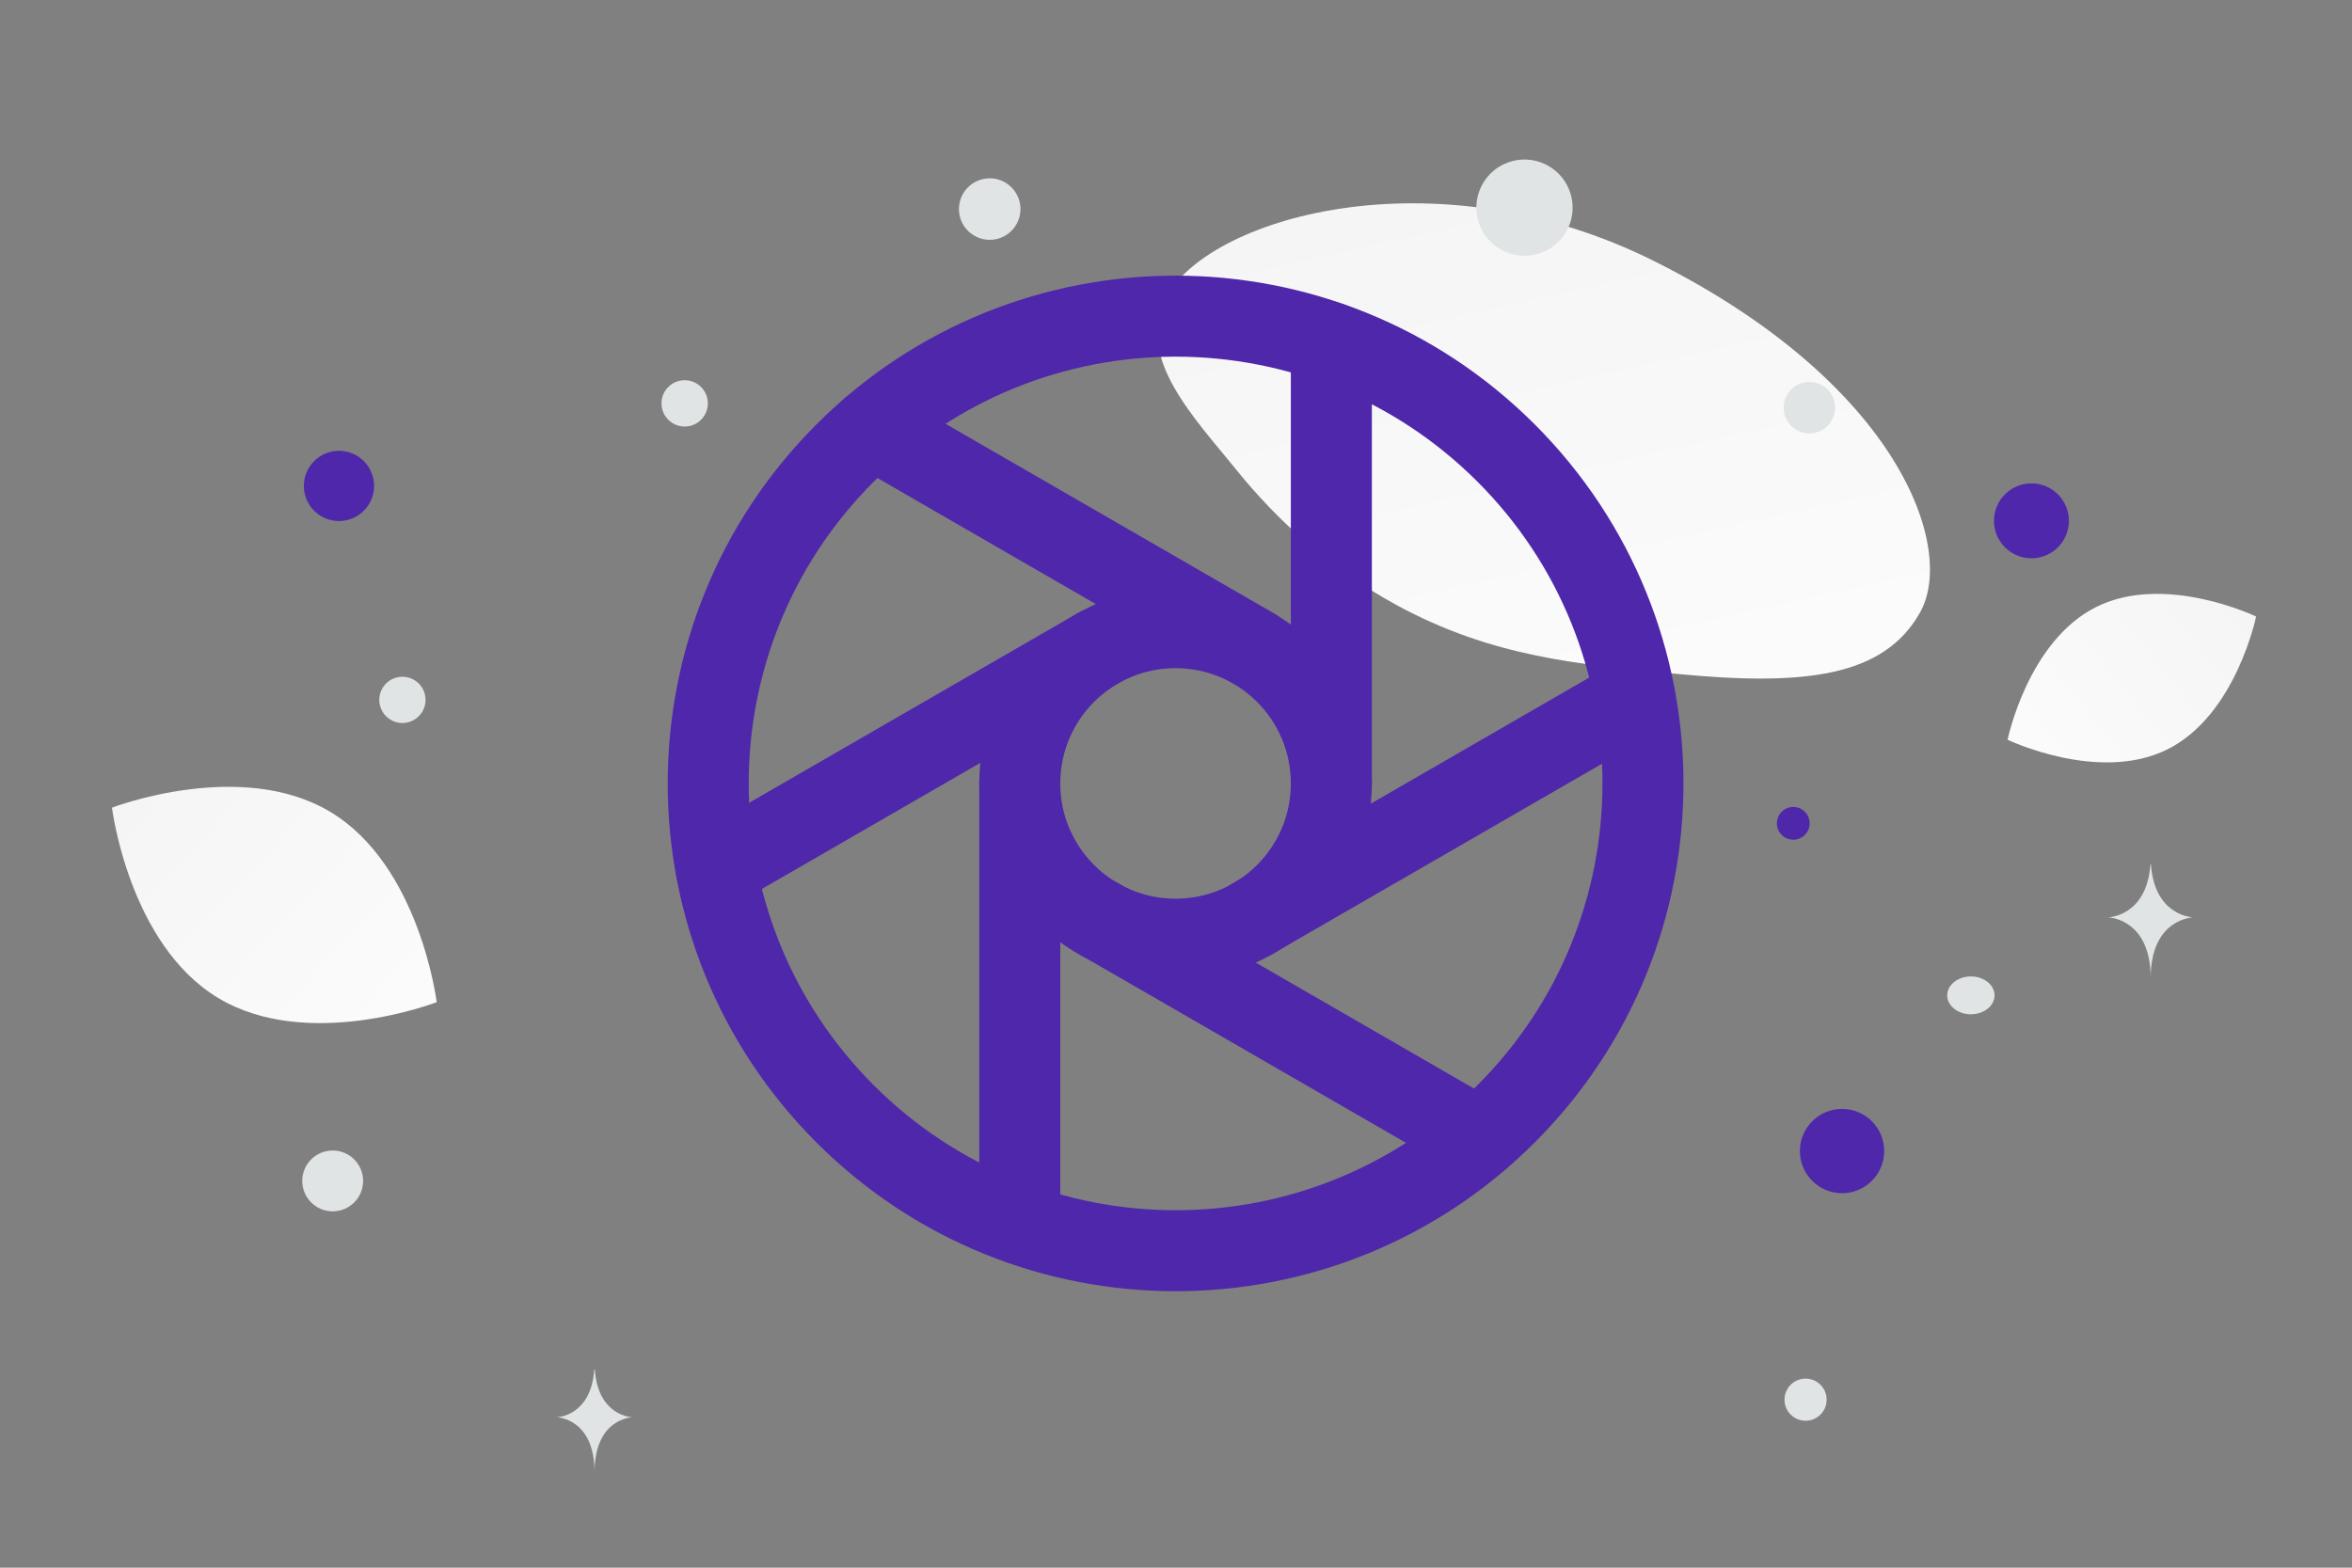 <svg width="900" height="600" viewBox="0 0 900 600" fill="none" xmlns="http://www.w3.org/2000/svg">
<rect x="0" y="0" width="900" height="600" fill="#808080" stroke="none"/>
<g clip-path="url(#clip0_1235_27916)">
<path d="M734.755 234.333C720.819 259.204 690.298 262.621 641.402 257.895C604.629 254.334 571.095 251.578 534.319 231.527C508.578 217.503 488.203 198.529 473.331 180.1C457.216 160.136 434.722 137.351 445.749 114.715C460.903 83.62 548.535 57.431 633.63 100.258C727.106 147.318 748.387 210.025 734.755 234.333Z" fill="url(#paint0_linear_1235_27916)"/>
<path d="M829.31 286.835C803.057 299.858 768.212 283.113 768.212 283.113C768.212 283.113 775.956 245.26 802.223 232.255C828.477 219.232 863.307 235.959 863.307 235.959C863.307 235.959 855.563 273.812 829.31 286.835Z" fill="url(#paint1_linear_1235_27916)"/>
<path d="M83.586 382.015C117.889 402.574 167.103 383.568 167.103 383.568C167.103 383.568 160.668 331.238 126.344 310.702C92.041 290.143 42.848 309.125 42.848 309.125C42.848 309.125 49.283 361.456 83.586 382.015Z" fill="url(#paint2_linear_1235_27916)"/>
<path d="M777.335 185.002C769.418 185.002 763 191.42 763 199.337C763 207.254 769.418 213.672 777.335 213.672C785.252 213.672 791.67 207.254 791.67 199.337C791.67 191.42 785.252 185.002 777.335 185.002Z" fill="#4F27AA"/>
<path d="M704.861 424.414C695.954 424.414 688.734 431.634 688.734 440.541C688.734 449.448 695.954 456.668 704.861 456.668C713.768 456.668 720.988 449.448 720.988 440.541C720.988 431.634 713.768 424.414 704.861 424.414Z" fill="#4F27AA"/>
<path d="M129.705 199.417C122.283 199.417 116.266 193.4 116.266 185.978C116.266 178.556 122.283 172.539 129.705 172.539C137.127 172.539 143.144 178.556 143.144 185.978C143.144 193.4 137.127 199.417 129.705 199.417Z" fill="#4F27AA"/>
<path d="M686.201 321.386C682.738 321.386 679.93 318.578 679.93 315.115C679.93 311.651 682.738 308.844 686.201 308.844C689.664 308.844 692.472 311.651 692.472 315.115C692.472 318.578 689.664 321.386 686.201 321.386Z" fill="#4F27AA"/>
<path d="M690.91 543.763C686.457 543.763 682.847 540.153 682.847 535.7C682.847 531.247 686.457 527.637 690.91 527.637C695.363 527.637 698.973 531.247 698.973 535.7C698.973 540.153 695.363 543.763 690.91 543.763Z" fill="#E1E4E5"/>
<path d="M127.3 463.622C120.868 463.622 115.653 458.408 115.653 451.975C115.653 445.543 120.868 440.328 127.3 440.328C133.732 440.328 138.947 445.543 138.947 451.975C138.947 458.408 133.732 463.622 127.3 463.622Z" fill="#E1E4E5"/>
<path d="M261.992 163.248C257.097 163.248 253.128 159.279 253.128 154.384C253.128 149.488 257.097 145.52 261.992 145.52C266.887 145.52 270.856 149.488 270.856 154.384C270.856 159.279 266.887 163.248 261.992 163.248Z" fill="#E1E4E5"/>
<path d="M692.36 165.882C686.917 165.882 682.505 161.47 682.505 156.027C682.505 150.584 686.917 146.172 692.36 146.172C697.803 146.172 702.215 150.584 702.215 156.027C702.215 161.47 697.803 165.882 692.36 165.882Z" fill="#E1E4E5"/>
<path d="M162.537 265.573C163.802 270.294 161 275.147 156.279 276.412C151.558 277.677 146.705 274.875 145.44 270.154C144.175 265.433 146.976 260.58 151.698 259.315C156.419 258.05 161.272 260.852 162.537 265.573Z" fill="#E1E4E5"/>
<path d="M378.714 91.788C372.212 91.788 366.941 86.517 366.941 80.015C366.941 73.513 372.212 68.242 378.714 68.242C385.216 68.242 390.487 73.513 390.487 80.015C390.487 86.517 385.216 91.788 378.714 91.788Z" fill="#E1E4E5"/>
<path d="M754.165 388.201C749.164 388.201 745.109 384.957 745.109 380.956C745.109 376.955 749.164 373.711 754.165 373.711C759.166 373.711 763.221 376.955 763.221 380.956C763.221 384.957 759.166 388.201 754.165 388.201Z" fill="#E1E4E5"/>
<path d="M601.141 74.706C603.774 84.531 597.943 94.63 588.118 97.263C578.292 99.896 568.193 94.065 565.56 84.24C562.928 74.414 568.758 64.315 578.584 61.682C588.409 59.05 598.508 64.88 601.141 74.706Z" fill="#E1E4E5"/>
<path d="M822.843 330.918H823.08C824.483 350.796 839.266 351.102 839.266 351.102C839.266 351.102 822.964 351.42 822.964 374.388C822.964 351.42 806.663 351.102 806.663 351.102C806.663 351.102 821.44 350.796 822.843 330.918ZM227.395 524.164H227.606C228.851 542.155 241.968 542.432 241.968 542.432C241.968 542.432 227.503 542.72 227.503 563.508C227.503 542.72 213.039 542.432 213.039 542.432C213.039 542.432 226.151 542.155 227.395 524.164Z" fill="#E1E4E5"/>
<path d="M576.296 426.317L576.317 426.296C646.152 356.449 646.145 243.215 576.301 173.377C506.457 103.539 393.223 103.541 323.382 173.382C253.541 243.223 253.539 356.457 323.377 426.301C393.215 496.145 506.449 496.152 576.296 426.317Z" stroke="#4F27AA" stroke-width="31" stroke-linecap="round" stroke-linejoin="round"/>
<path d="M449.83 359.46C416.906 359.46 390.215 332.77 390.215 299.845C390.215 266.921 416.906 240.23 449.83 240.23C482.755 240.23 509.445 266.921 509.445 299.845C509.445 332.77 482.755 359.46 449.83 359.46Z" stroke="#4F27AA" stroke-width="31" stroke-linecap="round" stroke-linejoin="round"/>
<path d="M390.215 299.843V468.351M509.445 299.84V131.238M419.993 248.168L274.062 332.422M479.604 351.426L625.618 267.125M479.637 248.123L333.705 163.869M420.019 351.38L566.032 435.681" stroke="#4F27AA" stroke-width="31" stroke-linecap="round" stroke-linejoin="round"/>
</g>
<defs>
<linearGradient id="paint0_linear_1235_27916" x1="640.875" y1="395.52" x2="516.663" y2="-162.635" gradientUnits="userSpaceOnUse">
<stop stop-color="white"/>
<stop offset="1" stop-color="#EEEEEE"/>
</linearGradient>
<linearGradient id="paint1_linear_1235_27916" x1="728.495" y1="327.457" x2="945.032" y2="156.175" gradientUnits="userSpaceOnUse">
<stop stop-color="white"/>
<stop offset="1" stop-color="#EEEEEE"/>
</linearGradient>
<linearGradient id="paint2_linear_1235_27916" x1="216.329" y1="448.193" x2="-59.684" y2="191.741" gradientUnits="userSpaceOnUse">
<stop stop-color="white"/>
<stop offset="1" stop-color="#EEEEEE"/>
</linearGradient>
<clipPath id="clip0_1235_27916">
<rect width="900" height="600" fill="white"/>
</clipPath>
</defs>
</svg>

